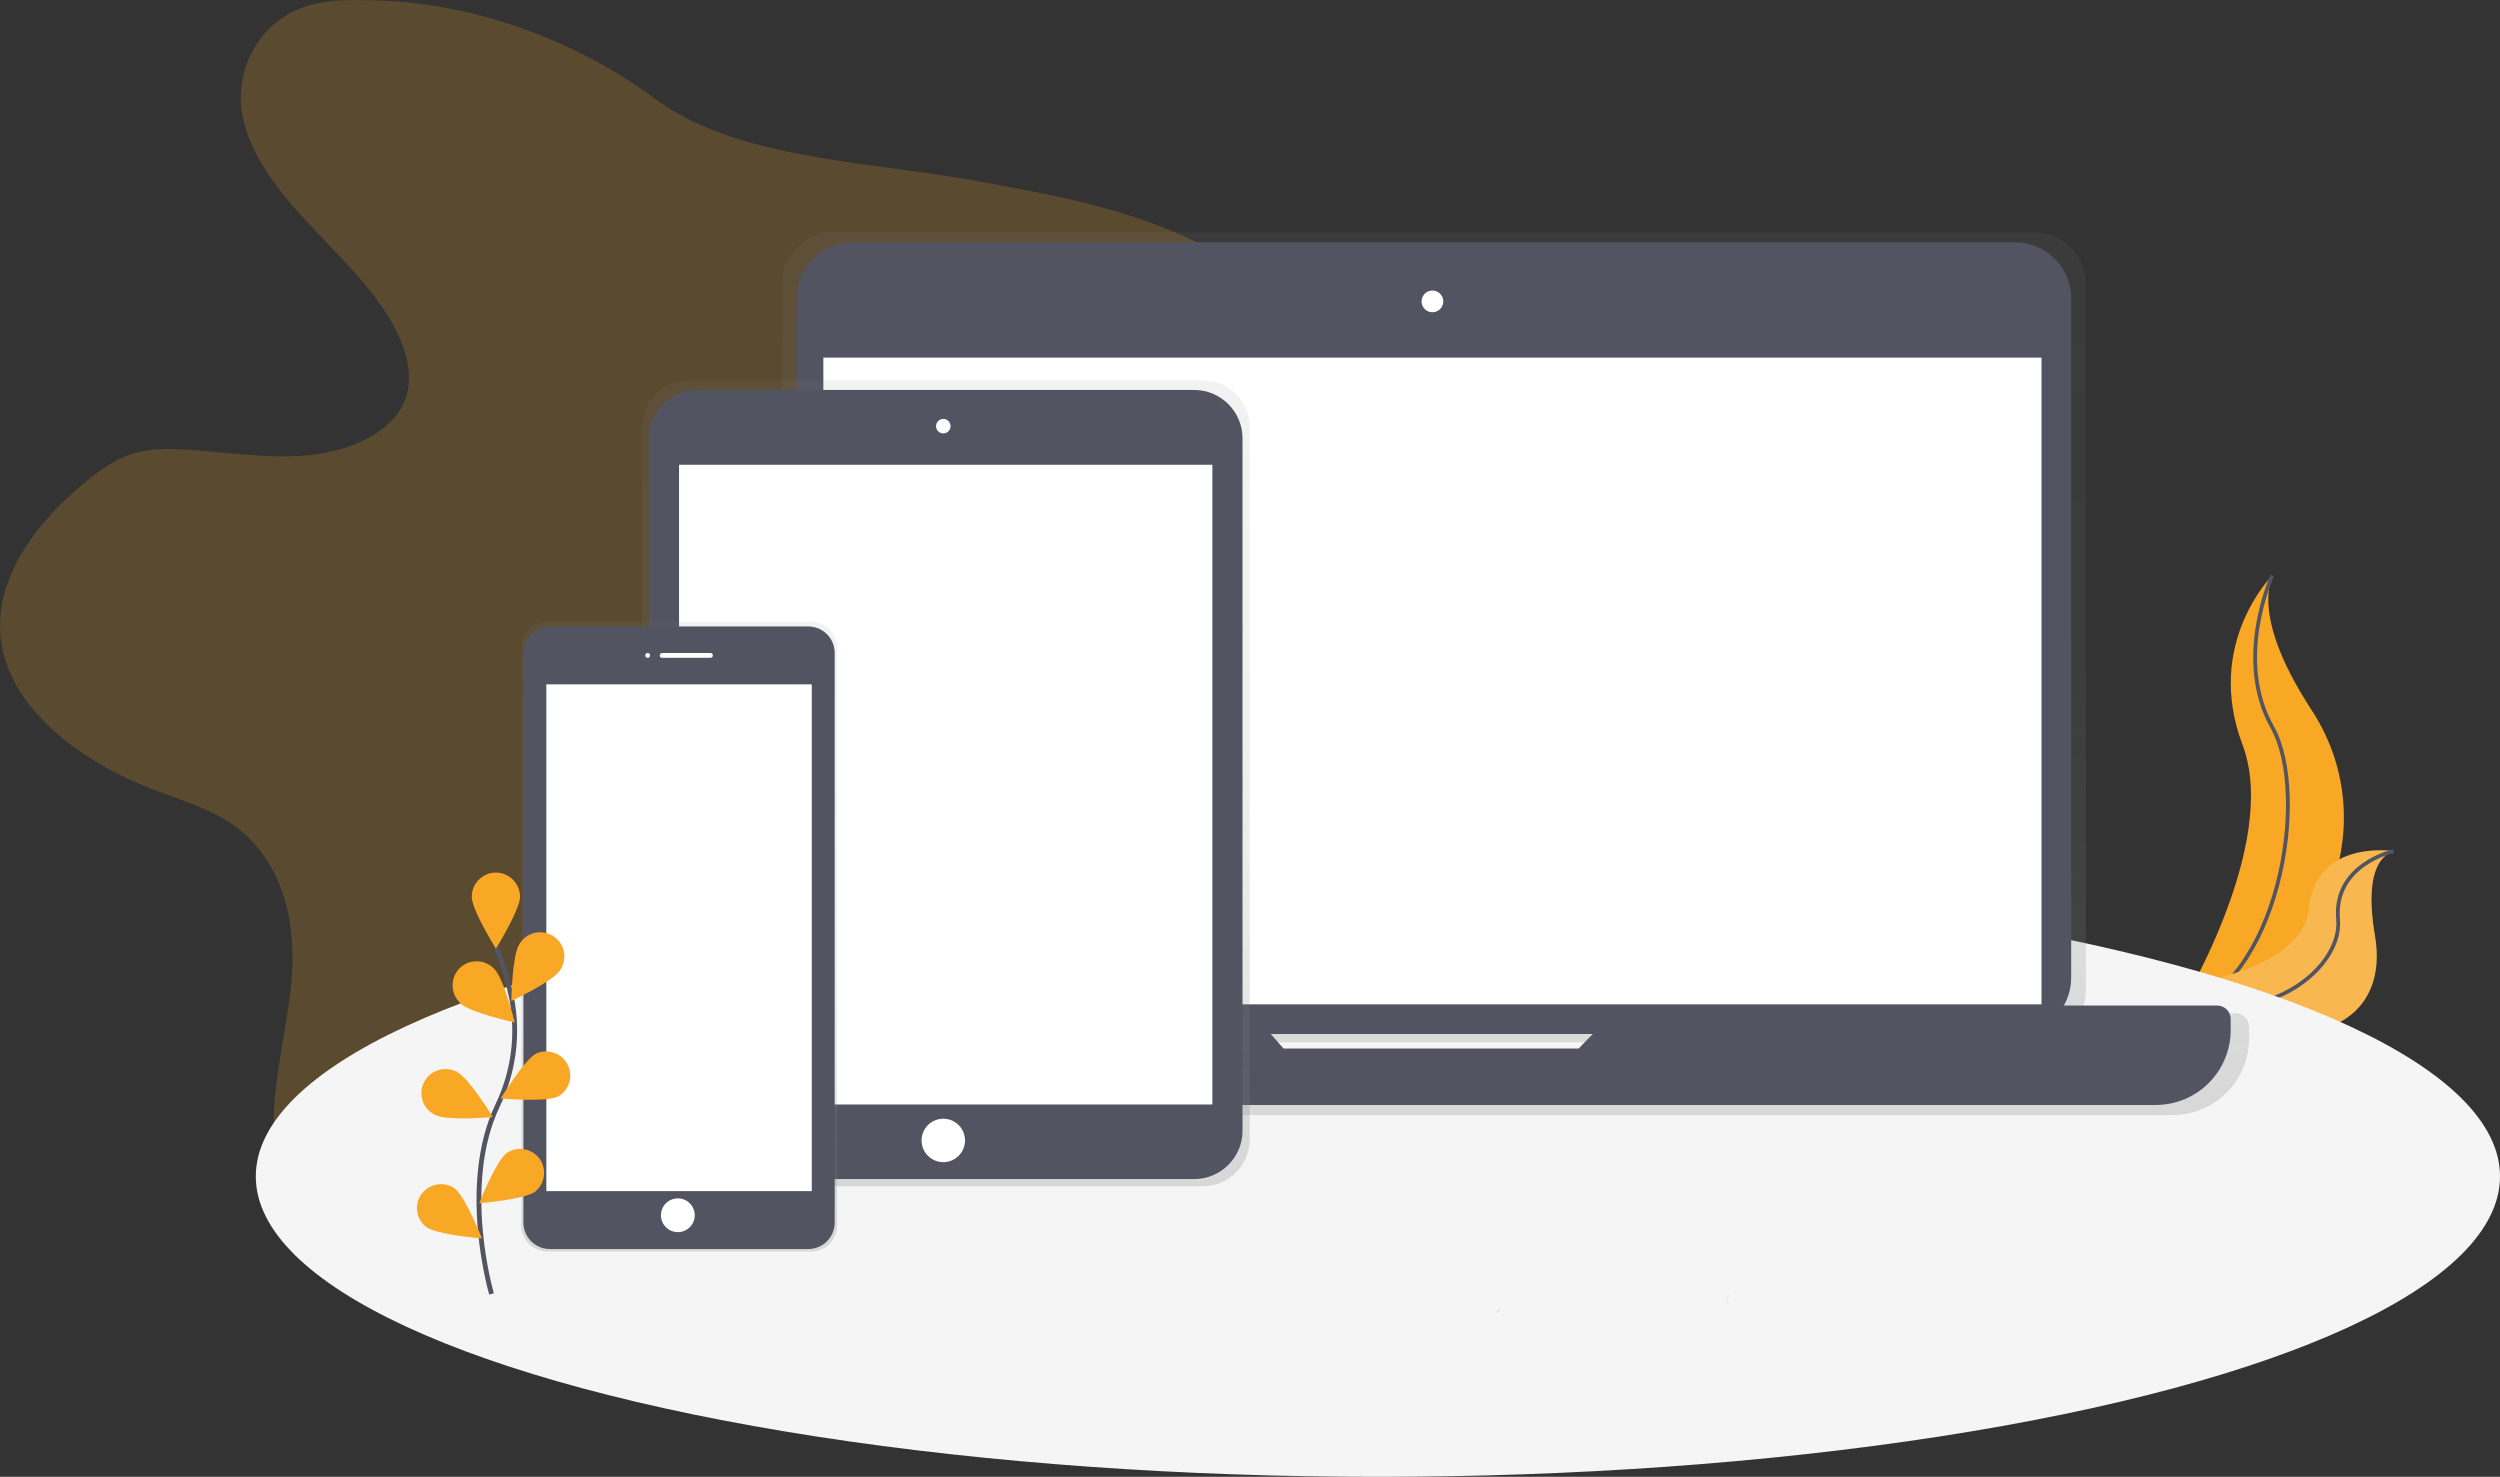 <?xml version="1.0" encoding="utf-8"?>
<!-- Generator: Adobe Illustrator 25.3.0, SVG Export Plug-In . SVG Version: 6.00 Build 0)  -->
<svg version="1.1" id="_x30_315a8ac-3017-4957-93c4-92e478eebb20"
	 xmlns="http://www.w3.org/2000/svg" xmlns:xlink="http://www.w3.org/1999/xlink" x="0px" y="0px" viewBox="0 0 1036 612"
	 style="enable-background:new 0 0 1036 612;" xml:space="preserve">
<rect x="0" y="0" width="1036" height="612" fill="#333333" stroke="none"/>
<style type="text/css">
	.st0{fill:#F9A826;}
	.st1{fill:none;stroke:#535461;stroke-width:1.576;stroke-miterlimit:10;}
	.st2{opacity:0.2;fill:#F5F5F5;enable-background:new    ;}
	.st3{opacity:0.2;fill:#F9A826;enable-background:new    ;}
	.st4{fill:#F5F5F5;}
	.st5{fill:url(#SVGID_1_);}
	.st6{fill:#535461;}
	.st7{fill:#FFFFFF;}
	.st8{fill:url(#SVGID_2_);}
	.st9{fill:url(#SVGID_3_);}
	.st10{fill:none;stroke:#535461;stroke-width:2;stroke-miterlimit:10;}
	.st11{fill:#DDDBE2;}
</style>
<path class="st0" d="M941.6,238.5c0,0-28.2,28.2-12.3,70.1c15.9,41.9-27.3,111.6-27.3,111.6s0.5-0.1,1.3-0.2
	c58-10.2,86.8-76.6,54.6-125.8C945.9,275.8,936,254.3,941.6,238.5z"/>
<path class="st1" d="M941.6,238.5c0,0-15.9,34.6,0,62.8s2.7,107.5-39.6,118.8"/>
<path class="st0" d="M991.9,352.7c0,0-32.2-5.1-35.1,23.7c-2.9,28.9-61.9,32.9-61.9,32.9l1.1,0.7c48.7,32,95.3,20.4,88.2-22.1
	C981.5,372.1,981.8,356.3,991.9,352.7z"/>
<path class="st2" d="M991.9,352.7c0,0-32.2-5.1-35.1,23.7c-2.9,28.9-61.9,32.9-61.9,32.9l1.1,0.7c48.7,32,95.3,20.4,88.2-22.1
	C981.5,372.1,981.8,356.3,991.9,352.7z"/>
<path class="st1" d="M991.9,352.7c0,0-25,5.5-23,28.2c2.1,22.7-37.1,50-74.1,28.4"/>
<path class="st3" d="M151.4,0.1c-8.1-0.2-16.3,0-23.9,2.3c-20.6,6.3-30.3,27-27.1,44.9s16.2,33.4,29.7,47.7s28.2,28.3,35.6,45.3
	c3.7,8.5,5.4,18,1.7,26.5c-5.8,13.1-23.3,20.4-40.1,21.9s-33.6-1.4-50.5-2.4c-7.1-0.4-14.3-0.5-21,1.5c-7.3,2.1-13.4,6.3-19,10.8
	c-21.8,17.4-39.3,41.1-36.5,66c3.2,28.2,31.7,50.5,63,62.5c10.4,4,21.3,7.2,30.4,12.8c24,14.9,29.4,42.9,27,67.6s-10.5,49.5-6,73.9
	c5.3,28.5,28.9,54.2,60.7,66.2c28.4,10.7,63.8,10,89-5.1c12.3-7.4,21.5-17.6,29.6-28.2c12-15.7,21.9-32.8,29.5-51
	c3.5-8.5,6.8-17.6,15-23.5c5-3.6,11.5-5.7,17.9-7.2c19.3-4.8,39.7-6.1,59.2-10.3s39.1-12.2,49.7-26.3c15-20,8-45.6,8.1-69.1
	c0.1-53.7,39.1-101.7,53.5-154c4.7-17.1,6.5-36-4-51.2c-7.1-10.4-19.2-17.8-31.8-23.6c-27.8-12.7-59.4-18.3-90.5-23.8
	c-43.2-7.6-95.7-8.6-129.2-33.4C239.2,17,195.2,0.1,151.4,0.1z"/>
<ellipse class="st4" cx="571" cy="487.5" rx="465" ry="124.5"/>
<linearGradient id="SVGID_1_" gradientUnits="userSpaceOnUse" x1="675.05" y1="8" x2="675.05" y2="373.72" gradientTransform="matrix(1 0 0 -1 -82 470)">
	<stop  offset="0" style="stop-color:#808080;stop-opacity:0.25"/>
	<stop  offset="0.54" style="stop-color:#808080;stop-opacity:0.12"/>
	<stop  offset="1" style="stop-color:#808080;stop-opacity:0.1"/>
</linearGradient>
<path class="st5" d="M926.4,419.9h-64.2c1.5-3,2.2-6.2,2.2-9.6V117.8c0-11.9-9.6-21.5-21.5-21.5l0,0H345.5
	c-11.9,0-21.5,9.6-21.5,21.5c0,0,0,0,0,0v292.6c0,3.3,0.8,6.6,2.2,9.6h-66.5c-3.1,0-5.7,2.5-5.7,5.7l0,0v4.6
	c0,17.6,14.3,31.8,31.8,31.8h614.4c17.6,0,31.8-14.2,31.8-31.8l0,0v-4.6C932,422.5,929.5,419.9,926.4,419.9z M530.5,438.1l-5.5-6.2
	h136.7l-6.1,6.3L530.5,438.1z"/>
<path class="st6" d="M353.4,100.4H835c12.8,0,23.3,10.4,23.3,23.3v281.5c0,12.8-10.4,23.3-23.3,23.3H353.4
	c-12.8,0-23.3-10.4-23.3-23.3V123.7C330.1,110.8,340.5,100.4,353.4,100.4z"/>
<rect x="341.2" y="148.2" class="st7" width="504.8" height="268"/>
<circle class="st7" cx="593.6" cy="124.9" r="4.5"/>
<path class="st6" d="M671.5,416.7l-17.3,17.8H531.9l-15.7-17.8H267.3c-3.1,0-5.6,2.5-5.6,5.6v4.5c0,17.2,13.9,31.1,31.1,31.1h600.5
	c17.2,0,31.1-13.9,31.1-31.1v-4.5c0-3.1-2.5-5.6-5.6-5.6L671.5,416.7z"/>
<linearGradient id="SVGID_2_" gradientUnits="userSpaceOnUse" x1="473.945" y1="-21.61" x2="473.945" y2="312.35" gradientTransform="matrix(1 0 0 -1 -82 470)">
	<stop  offset="0" style="stop-color:#808080;stop-opacity:0.25"/>
	<stop  offset="0.54" style="stop-color:#808080;stop-opacity:0.12"/>
	<stop  offset="1" style="stop-color:#808080;stop-opacity:0.1"/>
</linearGradient>
<path class="st8" d="M498.4,157.6H285.5c-10.8,0-19.5,8.7-19.5,19.5v295c0,10.8,8.8,19.5,19.5,19.5h212.9c10.8,0,19.5-8.7,19.5-19.5
	v-295C517.9,166.4,509.2,157.6,498.4,157.6z"/>
<path class="st6" d="M288.9,161.6h206c11,0,20,9,20,20v287c0,11-9,20-20,20h-206c-11,0-20-9-20-20v-287
	C268.9,170.6,277.9,161.6,288.9,161.6z"/>
<rect x="281.4" y="192.6" class="st7" width="221" height="265.1"/>
<circle class="st7" cx="390.9" cy="176.6" r="3"/>
<circle class="st7" cx="390.9" cy="472.6" r="9"/>
<linearGradient id="SVGID_3_" gradientUnits="userSpaceOnUse" x1="363.445" y1="-48.65" x2="363.445" y2="212.35" gradientTransform="matrix(1 0 0 -1 -82 470)">
	<stop  offset="0" style="stop-color:#808080;stop-opacity:0.25"/>
	<stop  offset="0.54" style="stop-color:#808080;stop-opacity:0.12"/>
	<stop  offset="1" style="stop-color:#808080;stop-opacity:0.1"/>
</linearGradient>
<path class="st9" d="M336.1,257.6H226.8c-6,0-10.8,4.8-10.8,10.8v0v239.4c0,6,4.9,10.8,10.8,10.8l0,0h109.3c6,0,10.8-4.8,10.8-10.8
	l0,0V268.4C346.9,262.5,342.1,257.6,336.1,257.6L336.1,257.6z"/>
<path class="st6" d="M227.9,259.6h107c6.1,0,11,4.9,11,11v236c0,6.1-4.9,11-11,11h-107c-6.1,0-11-4.9-11-11v-236
	C216.9,264.6,221.9,259.6,227.9,259.6z"/>
<rect x="226.4" y="283.6" class="st7" width="110" height="210"/>
<circle class="st7" cx="268.4" cy="271.6" r="1"/>
<path class="st7" d="M274.4,270.6h20c0.6,0,1,0.4,1,1l0,0c0,0.6-0.4,1-1,1h-20c-0.6,0-1-0.4-1-1l0,0
	C273.4,271.1,273.9,270.6,274.4,270.6z"/>
<circle class="st7" cx="280.9" cy="503.6" r="7"/>
<path class="st10" d="M203.7,536.2c0,0-13.3-45,2.5-78.1c6.7-13.9,8.7-29.5,5.8-44.6c-1.5-7.2-3.6-14.2-6.3-20.9"/>
<path class="st0" d="M215.5,371.6c0,5.5-10,21.5-10,21.5s-10-16-10-21.5c0-5.5,4.5-10,10-10S215.5,366.1,215.5,371.6z"/>
<path class="st0" d="M232,402.2c-3,4.6-20.1,12.6-20.1,12.6s0.3-18.9,3.3-23.5c2.8-4.8,8.9-6.4,13.7-3.6s6.4,8.9,3.6,13.7
	C232.3,401.7,232.2,401.9,232,402.2z"/>
<path class="st0" d="M231.2,454.4c-4.9,2.5-23.7,0.8-23.7,0.8s9.8-16.1,14.7-18.6c5-2.3,11,0,13.2,5
	C237.6,446.3,235.8,451.9,231.2,454.4L231.2,454.4z"/>
<path class="st0" d="M221.8,493.8c-4.4,3.3-23.2,4.8-23.2,4.8s6.9-17.5,11.4-20.8c4.6-3.1,10.8-1.8,13.9,2.8
	C226.6,484.8,225.8,490.5,221.8,493.8z"/>
<path class="st0" d="M190.9,415.9c4,3.8,22.4,7.8,22.4,7.8s-4.5-18.3-8.5-22.2c-3.8-4-10.1-4.2-14.1-0.5s-4.2,10.1-0.5,14.1
	C190.5,415.5,190.7,415.7,190.9,415.9L190.9,415.9z"/>
<path class="st0" d="M180.5,462.1c4.9,2.5,23.7,0.8,23.7,0.8s-9.8-16.1-14.7-18.6c-4.8-2.7-10.9-1-13.6,3.8
	c-2.7,4.8-1,10.9,3.8,13.6C179.9,461.9,180.2,462,180.5,462.1L180.5,462.1z"/>
<path class="st0" d="M176.5,508.4c4.4,3.3,23.2,4.8,23.2,4.8s-6.9-17.5-11.4-20.8c-4.6-3.1-10.8-1.8-13.9,2.8
	C171.6,499.4,172.5,505.1,176.5,508.4z"/>
<path class="st11" d="M716.5,536c0,0.1-0.1,0.2-0.1,0.3c-0.7,1.7-1.2,3.5-1.6,5.3c0.2-0.8,0.5-1.6,0.8-2.4
	C716.1,538.2,716.4,537.1,716.5,536z"/>
<path class="st11" d="M621.4,542.4c-0.5,0.1-1,0.8-1.5,1.8l0.2-0.1c0.4-0.1,1.2-1,2.1-2.3C622,542.1,621.7,542.3,621.4,542.4z"/>
</svg>
